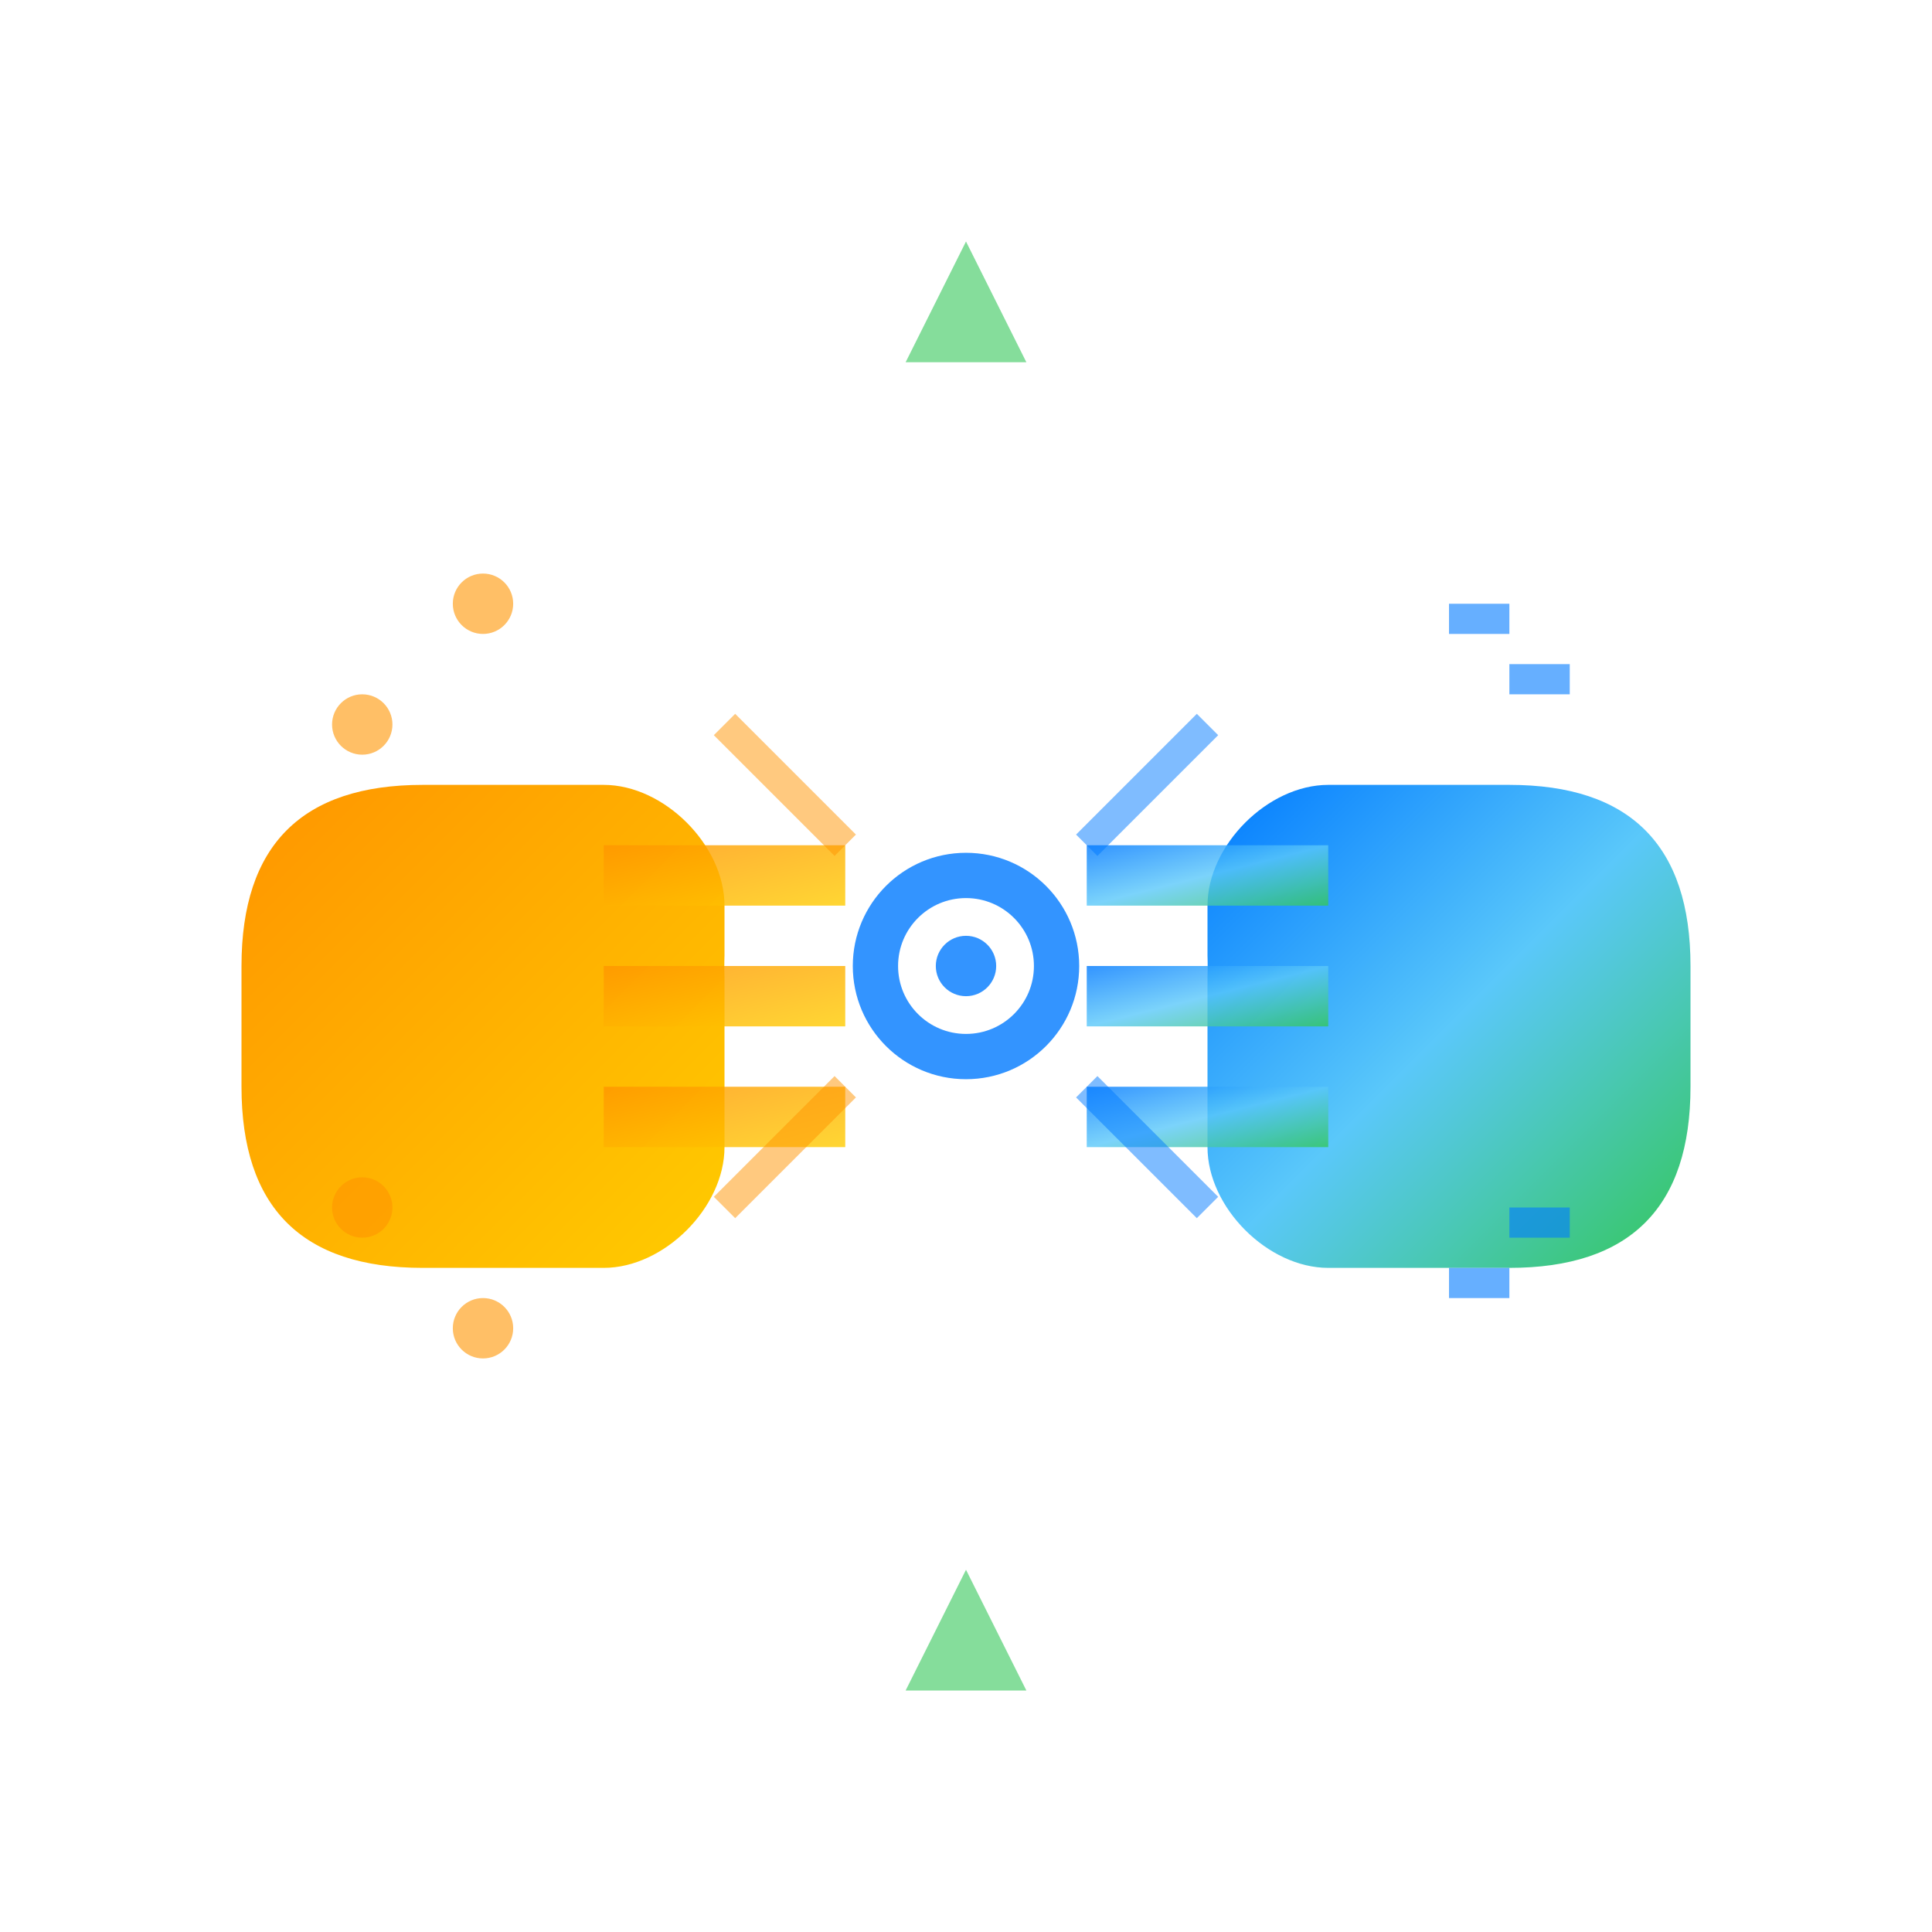 <svg width="64" height="64" viewBox="0 0 64 64" fill="none" xmlns="http://www.w3.org/2000/svg">
  <defs>
    <linearGradient id="handshakeGradient" x1="0%" y1="0%" x2="100%" y2="100%">
      <stop offset="0%" style="stop-color:#007AFF;stop-opacity:1" />
      <stop offset="50%" style="stop-color:#5AC8FA;stop-opacity:1" />
      <stop offset="100%" style="stop-color:#34C759;stop-opacity:1" />
    </linearGradient>
    <linearGradient id="connectionGradient" x1="0%" y1="0%" x2="100%" y2="100%">
      <stop offset="0%" style="stop-color:#FF9500;stop-opacity:1" />
      <stop offset="100%" style="stop-color:#FFCC00;stop-opacity:1" />
    </linearGradient>
    <filter id="connectionGlow">
      <feGaussianBlur stdDeviation="1.5" result="coloredBlur"/>
      <feMerge> 
        <feMergeNode in="coloredBlur"/>
        <feMergeNode in="SourceGraphic"/>
      </feMerge>
    </filter>
  </defs>
  
  <!-- 人間の手 -->
  <path d="M8 32 C8 28 10 26 14 26 L20 26 C22 26 24 28 24 30 L24 38 C24 40 22 42 20 42 L14 42 C10 42 8 40 8 36 L8 32 Z" fill="url(#connectionGradient)" filter="url(#connectionGlow)"/>
  
  <!-- AI/ロボットの手 -->
  <path d="M56 32 C56 28 54 26 50 26 L44 26 C42 26 40 28 40 30 L40 38 C40 40 42 42 44 42 L50 42 C54 42 56 40 56 36 L56 32 Z" fill="url(#handshakeGradient)" filter="url(#connectionGlow)"/>
  
  <!-- 接続部分 -->
  <ellipse cx="32" cy="32" rx="8" ry="6" fill="white" opacity="0.9"/>
  
  <!-- 人間の指 -->
  <rect x="20" y="28" width="8" height="2" fill="url(#connectionGradient)" opacity="0.8"/>
  <rect x="20" y="32" width="8" height="2" fill="url(#connectionGradient)" opacity="0.8"/>
  <rect x="20" y="36" width="8" height="2" fill="url(#connectionGradient)" opacity="0.8"/>
  
  <!-- AIの指 -->
  <rect x="36" y="28" width="8" height="2" fill="url(#handshakeGradient)" opacity="0.8"/>
  <rect x="36" y="32" width="8" height="2" fill="url(#handshakeGradient)" opacity="0.8"/>
  <rect x="36" y="36" width="8" height="2" fill="url(#handshakeGradient)" opacity="0.8"/>
  
  <!-- 中央の統合シンボル -->
  <circle cx="32" cy="32" r="3" fill="none" stroke="#007AFF" stroke-width="1.5" opacity="0.8"/>
  <circle cx="32" cy="32" r="1" fill="#007AFF" opacity="0.8"/>
  
  <!-- 人間側の装飾 -->
  <circle cx="16" cy="20" r="1" fill="#FF9500" opacity="0.6"/>
  <circle cx="12" cy="24" r="1" fill="#FF9500" opacity="0.6"/>
  <circle cx="16" cy="44" r="1" fill="#FF9500" opacity="0.6"/>
  <circle cx="12" cy="40" r="1" fill="#FF9500" opacity="0.6"/>
  
  <!-- AI側の装飾 -->
  <rect x="48" y="20" width="2" height="1" fill="#007AFF" opacity="0.6"/>
  <rect x="50" y="22" width="2" height="1" fill="#007AFF" opacity="0.6"/>
  <rect x="48" y="42" width="2" height="1" fill="#007AFF" opacity="0.6"/>
  <rect x="50" y="40" width="2" height="1" fill="#007AFF" opacity="0.6"/>
  
  <!-- 接続線 -->
  <line x1="24" y1="24" x2="28" y2="28" stroke="#FF9500" stroke-width="1" opacity="0.5"/>
  <line x1="40" y1="24" x2="36" y2="28" stroke="#007AFF" stroke-width="1" opacity="0.5"/>
  <line x1="24" y1="40" x2="28" y2="36" stroke="#FF9500" stroke-width="1" opacity="0.5"/>
  <line x1="40" y1="40" x2="36" y2="36" stroke="#007AFF" stroke-width="1" opacity="0.5"/>
  
  <!-- 上部のタイトル装飾 -->
  <path d="M32 8 L30 12 L34 12 Z" fill="#34C759" opacity="0.6"/>
  <path d="M32 52 L30 56 L34 56 Z" fill="#34C759" opacity="0.6"/>
</svg>

